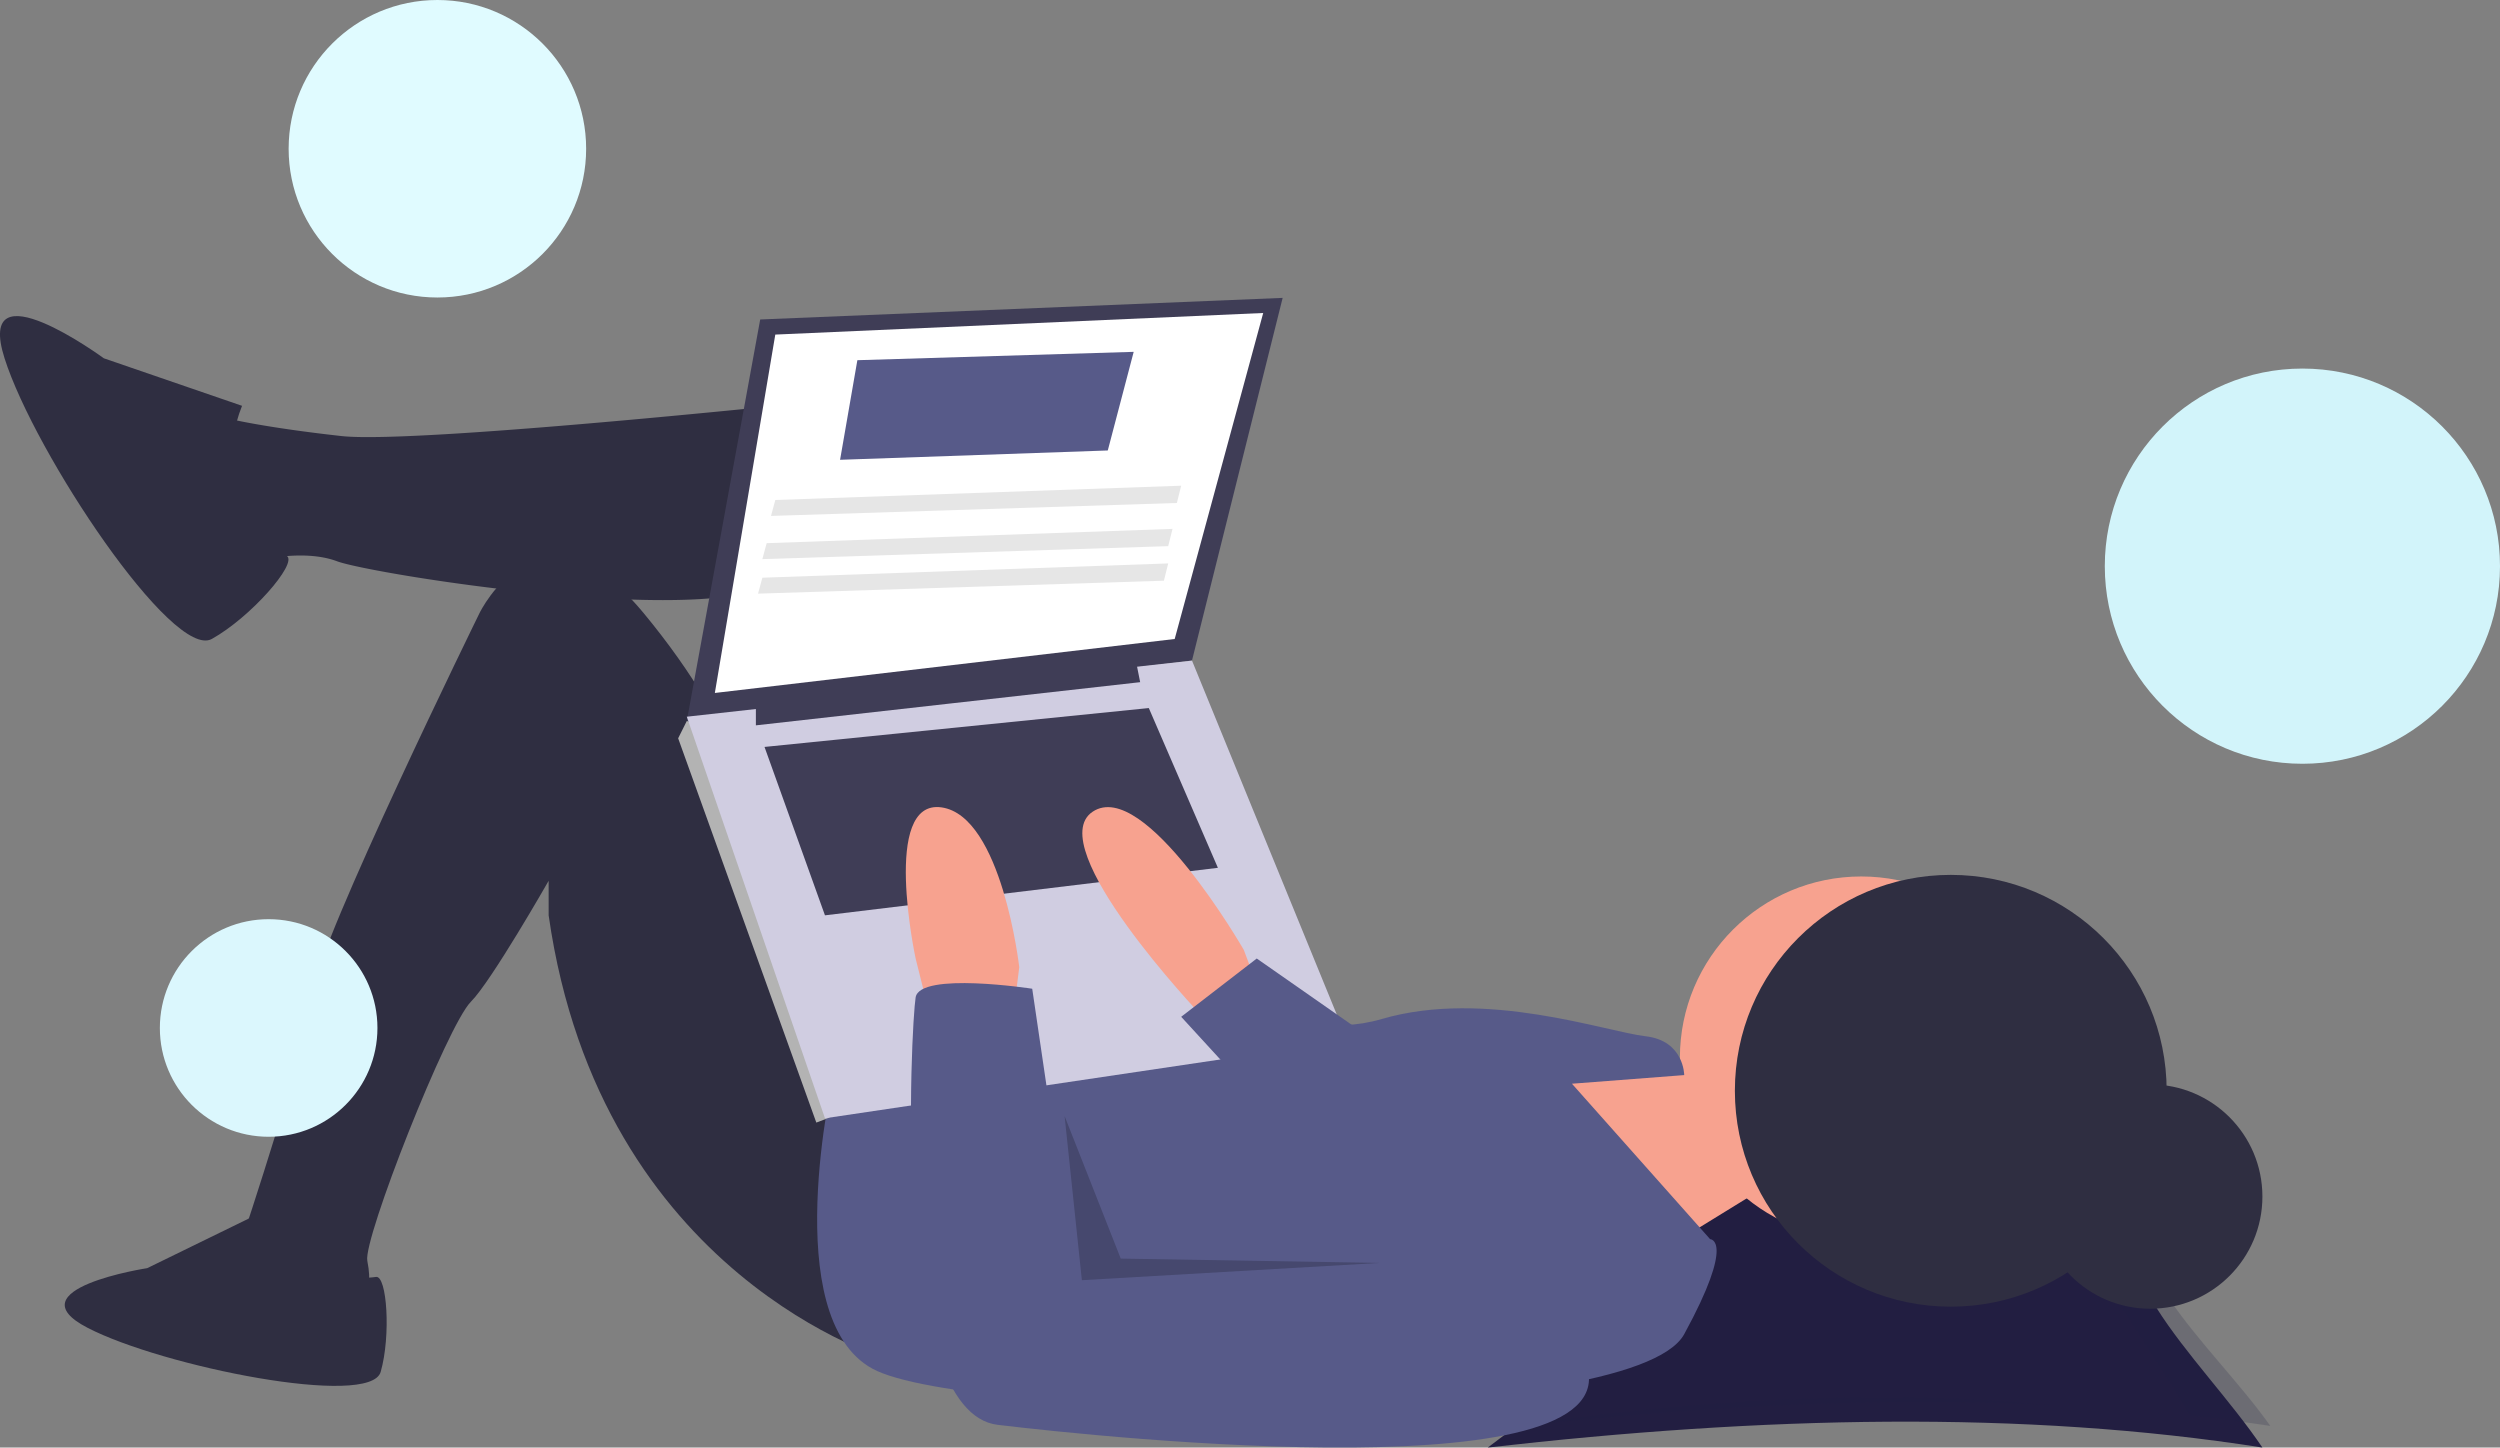 <svg xmlns="http://www.w3.org/2000/svg" width="563" height="325.989" viewBox="0 0 563 325.989">
  <rect x="0" y="0" width="563" height="325.989" fill="#808080" stroke="none"/>
  <g id="Group_58" data-name="Group 58" transform="translate(-945 -1144)">
    <g id="undraw_researching_22gp" transform="translate(921.114 945.654)">
      <path id="Path_138" data-name="Path 138" d="M870.979,710.276c-53.833-8.464-112.7-7.057-174.453,0,28.145-20.991,52.436-41.982,24.291-62.972,54.9,10.006,62.59,8.993,123.662,0C830.315,668.295,856.813,689.286,870.979,710.276Z" transform="translate(-337.598 -185.941)" fill="#221e41"/>
      <path id="Path_139" data-name="Path 139" d="M864.9,705.4c-51.956-7.81-108.772-6.512-168.371,0,27.164-19.367,50.608-38.734,23.444-58.1,52.986,9.232,60.408,8.3,119.351,0C825.65,666.671,851.225,686.038,864.9,705.4Z" transform="translate(-329.746 -185.941)" fill="#221e41" opacity="0.2"/>
      <path id="Path_140" data-name="Path 140" d="M865.957,721.814c-47.41-9.329-99.253-7.778-153.635,0,24.786-23.134,46.179-46.269,21.393-69.4,48.349,11.028,55.121,9.911,108.906,0C830.145,675.546,853.482,698.681,865.957,721.814Z" transform="translate(-347.632 -202.351)" fill="#221e41"/>
      <circle id="Ellipse_30" data-name="Ellipse 30" cx="25.261" cy="25.261" r="25.261" transform="translate(482.858 442.55)" fill="#2f2e41"/>
      <path id="Path_141" data-name="Path 141" d="M533.072,466.249l17.5,2.917,8.752,25.281-25.282,15.558-29.172-43.757h28.2Z" transform="translate(-139.625 -27.738)" fill="#f7a28f"/>
      <circle id="Ellipse_31" data-name="Ellipse 31" cx="40.84" cy="40.84" r="40.84" transform="translate(402.199 395.727)" fill="#f7a28f"/>
      <path id="Path_142" data-name="Path 142" d="M508.424,445.919s-99.182,10.7-116.686,8.751-25.282-3.889-25.282-3.889-11.668,15.558-5.834,22.365a42.072,42.072,0,0,0,11.669,9.724s10.7-2.917,18.475,0,86.542,15.558,100.155,3.89S508.424,445.919,508.424,445.919Z" transform="translate(-290.977 -158.126)" fill="#2f2e41"/>
      <path id="Path_143" data-name="Path 143" d="M516.9,668.542s-65.15-18.475-76.818-100.154v-7.779s-12.891,22.614-17.5,27.226c-5.348,5.348-24.309,53.481-23.337,58.343s0,6.807,0,6.807l-28.2-2.917v-8.752S386.11,596.1,387.082,585.4s37.437-85.083,37.437-85.083,13.613-28.2,36.95,0,25.282,47.646,25.282,47.646l30.144,58.343Z" transform="translate(-292.642 -163.909)" fill="#2f2e41"/>
      <path id="Path_144" data-name="Path 144" d="M362.3,444.937l-31.116-10.7s-29.172-21.392-22.365,0,37.923,68.067,46.674,63.2,19.276-16.93,16.931-18.675S354.524,464.385,362.3,444.937Z" transform="translate(-283.906 -155.2)" fill="#2f2e41"/>
      <path id="Path_145" data-name="Path 145" d="M368.4,659.259l-25.118,12.267s-30.376,4.673-13.435,13.435,63.672,18.109,66.009,9.93,1.41-21.75-1.048-21.389S375.41,675.615,368.4,659.259Z" transform="translate(-286.242 -187.593)" fill="#2f2e41"/>
      <path id="Path_146" data-name="Path 146" d="M525.009,618.841s-12.641,54.453,8.751,66.121,171.139,13.614,182.807-7.779S722.4,655.79,722.4,655.79l-31.116-35.006,25.282-1.944s0-7.779-8.752-8.752-35.978-10.7-59.315-3.889-36.95-13.613-36.95-13.613Z" transform="translate(-313.396 -178.384)" fill="#575a89"/>
      <path id="Path_147" data-name="Path 147" d="M304.788,270.29l-16.531,90.432,113.769-13.613,20.42-81.68Z" transform="translate(-109.705 0)" fill="#3f3d56"/>
      <path id="Path_148" data-name="Path 148" d="M309.2,274.239l-13.613,80.707,103.558-12.154,19.934-73.415Z" transform="translate(-110.718 -0.545)" fill="#fff"/>
      <path id="Path_149" data-name="Path 149" d="M291.835,376.965l-3.89-.972L286,379.882l31.116,86.542,2.926-1.119.963-5.688Z" transform="translate(-109.394 -15.271)" fill="#b3b3b3"/>
      <path id="Path_150" data-name="Path 150" d="M288.257,372.838l31.116,90.432,117.658-17.5L402.026,360.2Z" transform="translate(-109.705 -13.09)" fill="#d0cde1"/>
      <path id="Path_151" data-name="Path 151" d="M306.309,369.922v4.862l86.541-9.724-.972-4.862Z" transform="translate(-112.199 -13.09)" fill="#3f3d56"/>
      <path id="Path_152" data-name="Path 152" d="M308.565,381.359l13.613,37.923,88.487-10.7-15.558-35.978Z" transform="translate(-112.51 -14.804)" fill="#3f3d56"/>
      <path id="Path_153" data-name="Path 153" d="M629.872,592.957l-2.917-7.779s-22.365-38.9-34.033-31.116,24.31,45.7,24.31,45.7H628.9Z" transform="translate(-322.967 -172.921)" fill="#f7a28f"/>
      <path id="Path_154" data-name="Path 154" d="M549.6,598.788l-2.917-11.669s-7.779-35.978,5.834-34.033,17.5,35.978,17.5,35.978l-.972,7.779Z" transform="translate(-316.596 -172.917)" fill="#f7a28f"/>
      <path id="Path_155" data-name="Path 155" d="M573.125,600.279s-25.282-3.89-26.254,1.945-5.834,93.348,18.475,96.266S710.23,714.048,697.589,683.9,665.5,657.65,665.5,657.65L582.849,666.4Z" transform="translate(-316.783 -179.271)" fill="#575a89"/>
      <path id="Path_156" data-name="Path 156" d="M460.222,456.033l-25.768-17.989-17.017,13.127,21.393,23.337Z" transform="translate(-127.548 -23.842)" fill="#575a89"/>
      <path id="Path_157" data-name="Path 157" d="M386.976,479.224l3.889,36.95,67.095-3.89-58.343-.972Z" transform="translate(-123.341 -29.53)" opacity="0.2"/>
      <circle id="Ellipse_32" data-name="Ellipse 32" cx="48.619" cy="48.619" r="48.619" transform="translate(414.58 395.369)" fill="#2f2e41"/>
      <path id="Path_158" data-name="Path 158" d="M328.309,303.84l60.288-2.1,5.834-22.211L332.2,281.409Z" transform="translate(-115.237 -1.948)" fill="#575a89"/>
      <path id="Path_159" data-name="Path 159" d="M310.258,321.312l91.4-2.917.972-3.89-91.4,3.218Z" transform="translate(-112.744 -6.779)" fill="#e6e6e6"/>
      <path id="Path_160" data-name="Path 160" d="M308,332.594l91.4-2.918.972-3.889-91.4,3.218Z" transform="translate(-112.433 -8.337)" fill="#e6e6e6"/>
      <path id="Path_161" data-name="Path 161" d="M306.873,341.619l91.4-2.917.973-3.89-91.4,3.217Z" transform="translate(-112.277 -9.583)" fill="#e6e6e6"/>
    </g>
    <circle id="Ellipse_33" data-name="Ellipse 33" cx="33.5" cy="33.5" r="33.5" transform="translate(1010 1144)" fill="#e0fbff"/>
    <circle id="Ellipse_35" data-name="Ellipse 35" cx="44.5" cy="44.5" r="44.5" transform="translate(1419 1227)" fill="#d2f4fa"/>
    <circle id="Ellipse_34" data-name="Ellipse 34" cx="24.5" cy="24.5" r="24.5" transform="translate(981 1351)" fill="#dbf7fd"/>
  </g>
</svg>
